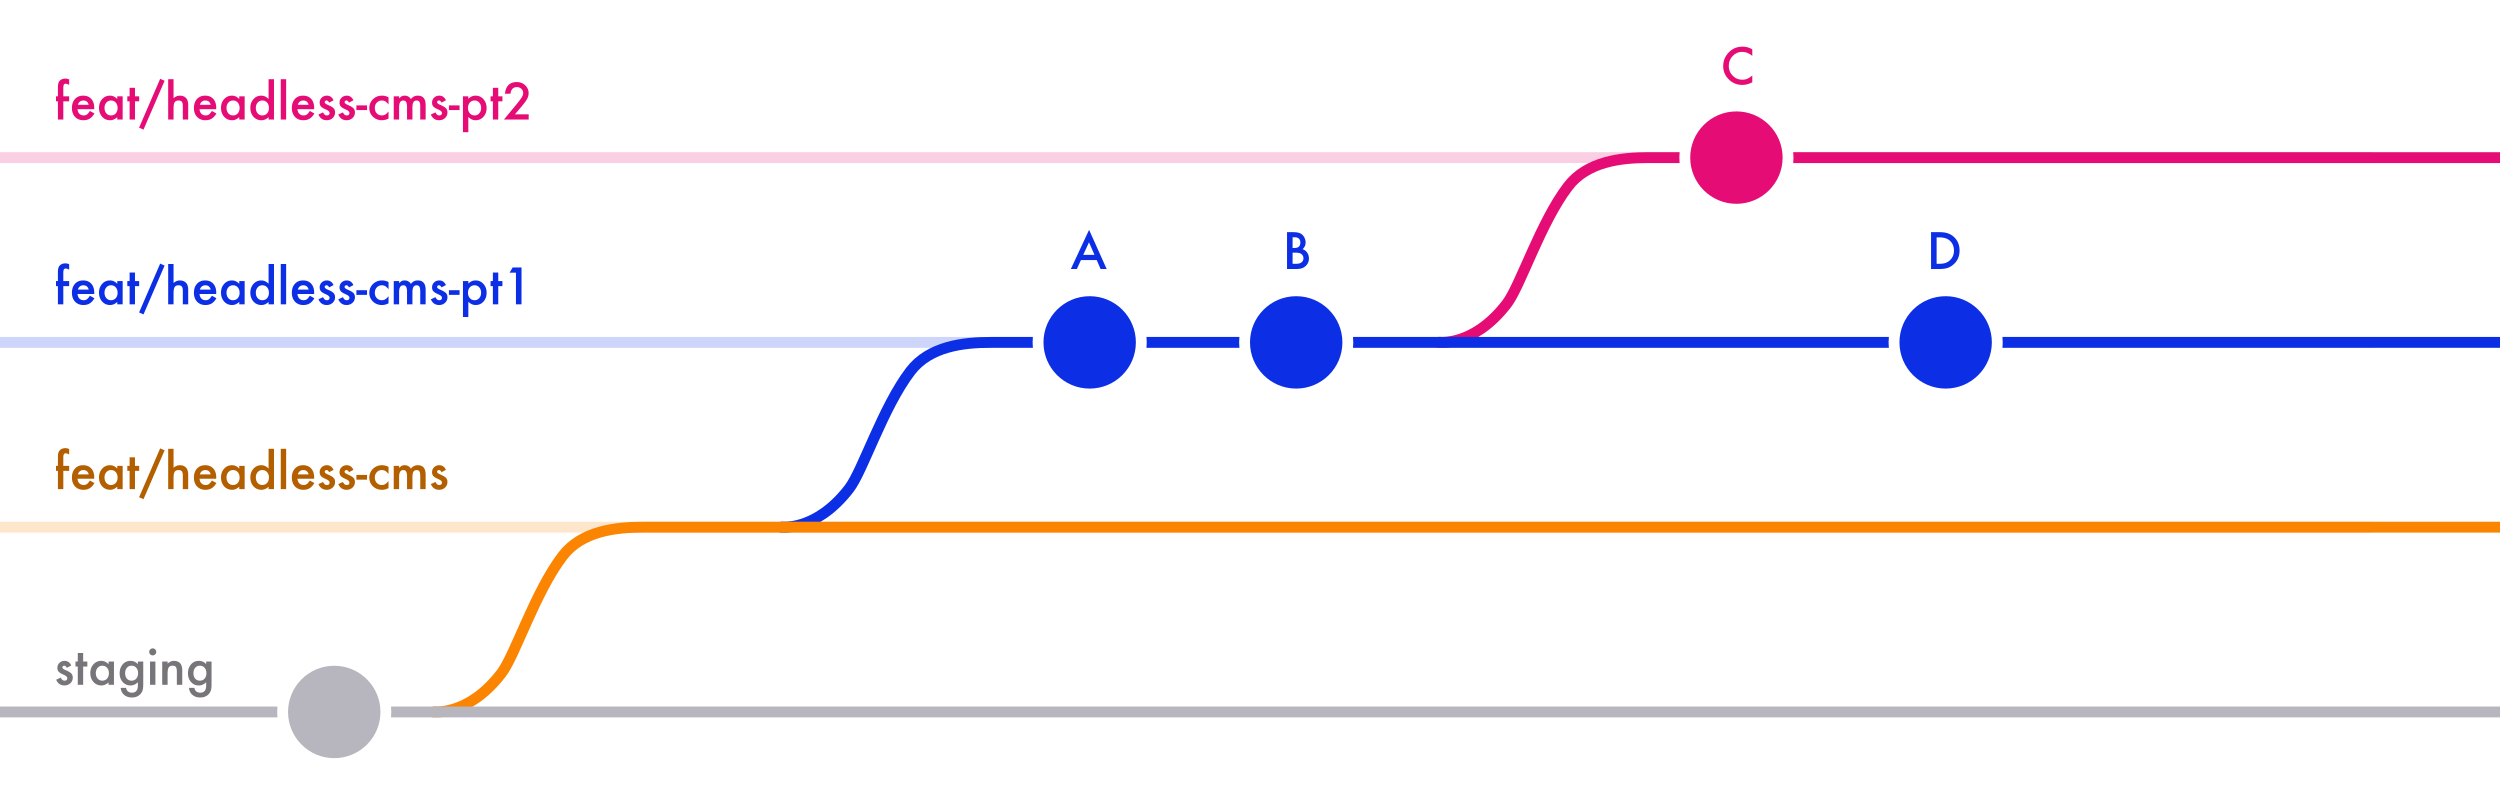 <svg width="920" height="290" viewBox="0 0 920 290" fill="none" xmlns="http://www.w3.org/2000/svg" focusable="false">
  <rect x="0" y="0" width="920" height="290" fill="#333333" stroke="none"/>
  <g clip-path="url(#clip0)">
    <path fill="#fff" d="M0 0h920v290H0z"/>
    <path stroke="#E60C75" stroke-opacity=".2" stroke-width="4" d="M873.001 58h-873"/>
    <path d="M529.001 125.909s13.009 2.122 25.517-14.148c4.954-6.443 12.382-29.848 22.515-43.15C584.037 59.415 596.545 58 606.552 58h370.449" stroke="#E60C75" stroke-width="4"/>
    <circle cx="639.001" cy="58" r="19" fill="#E60C75" stroke="#fff" stroke-width="4"/>
    <path d="M644.844 18.16v2.425c-1.184-.99-2.408-1.485-3.674-1.485-1.395 0-2.569.5-3.524 1.502-.961.997-1.442 2.215-1.442 3.657 0 1.424.481 2.625 1.442 3.603.96.979 2.138 1.468 3.533 1.468.72 0 1.333-.117 1.837-.351a5.17 5.17 0 00.87-.475c.304-.2.624-.44.958-.72v2.469c-1.172.662-2.403.993-3.692.993-1.939 0-3.594-.677-4.965-2.03-1.366-1.365-2.048-3.012-2.048-4.94 0-1.728.571-3.27 1.714-4.623 1.406-1.658 3.225-2.487 5.458-2.487 1.218 0 2.396.331 3.533.993zM23.297 37.285V44h-1.986v-6.715h-.703V35.44h.703v-3.305c0-1.078.187-1.84.562-2.285.516-.622 1.266-.932 2.25-.932.352 0 .794.102 1.327.308v2.021l-.202-.105c-.428-.217-.78-.326-1.055-.326-.351 0-.588.126-.711.378-.123.246-.185.721-.185 1.424v2.822h2.153v1.845h-2.153zm11.373 2.9h-6.135c.053.704.282 1.263.686 1.68.404.41.923.614 1.556.614.492 0 .899-.117 1.221-.351.317-.234.677-.668 1.081-1.3l1.67.93a6.81 6.81 0 01-.817 1.135 4.53 4.53 0 01-.923.773 3.76 3.76 0 01-1.064.44 5.18 5.18 0 01-1.239.14c-1.277 0-2.302-.41-3.076-1.23-.773-.826-1.16-1.922-1.16-3.288 0-1.353.375-2.449 1.125-3.287.756-.826 1.758-1.239 3.006-1.239 1.26 0 2.256.401 2.988 1.204.727.797 1.09 1.902 1.09 3.314l-.009.465zm-2.03-1.617c-.276-1.054-.94-1.582-1.995-1.582-.24 0-.466.038-.677.115-.211.07-.404.175-.58.316-.17.135-.317.299-.44.492a2.307 2.307 0 00-.28.66h3.972zm10.512-3.128h1.986V44h-1.986v-.897c-.815.762-1.69 1.143-2.628 1.143-1.184 0-2.163-.428-2.936-1.283-.767-.873-1.151-1.963-1.151-3.27 0-1.283.384-2.352 1.151-3.208.768-.855 1.729-1.283 2.883-1.283.996 0 1.89.41 2.68 1.23v-.992zm-4.694 4.253c0 .82.22 1.489.66 2.004.45.522 1.019.782 1.704.782.733 0 1.325-.252 1.776-.755.451-.522.677-1.184.677-1.987 0-.802-.226-1.465-.677-1.986-.451-.51-1.037-.765-1.758-.765-.68 0-1.248.258-1.705.774-.451.521-.677 1.166-.677 1.933zm11.215-2.408V44h-1.977v-6.715h-.844V35.44h.844v-3.138h1.977v3.138h1.538v1.845h-1.538zm9.264-8.28l1.635.722-7.77 17.982-1.617-.73 7.752-17.973zm2.953.15h1.977v6.996c.703-.632 1.48-.949 2.33-.949.966 0 1.74.314 2.32.94.492.545.738 1.416.738 2.61V44h-1.977v-5.063c0-.685-.124-1.18-.37-1.485-.24-.31-.63-.466-1.169-.466-.691 0-1.177.214-1.459.642-.275.434-.413 1.178-.413 2.232V44H61.89V29.155zm17.675 11.03H73.43c.053.704.281 1.263.685 1.68.405.41.923.614 1.556.614.492 0 .9-.117 1.222-.351.316-.234.677-.668 1.08-1.3l1.67.93a6.81 6.81 0 01-.817 1.135c-.287.31-.594.568-.922.773-.329.2-.683.346-1.064.44-.38.093-.794.14-1.24.14-1.277 0-2.302-.41-3.075-1.23-.774-.826-1.16-1.922-1.16-3.288 0-1.353.374-2.449 1.124-3.287.756-.826 1.758-1.239 3.006-1.239 1.26 0 2.256.401 2.989 1.204.726.797 1.09 1.902 1.09 3.314l-.01.465zm-2.03-1.617c-.276-1.054-.941-1.582-1.996-1.582-.24 0-.466.038-.677.115-.21.07-.404.175-.58.316a1.98 1.98 0 00-.439.492 2.307 2.307 0 00-.281.66h3.972zm10.511-3.128h1.986V44h-1.986v-.897c-.814.762-1.69 1.143-2.628 1.143-1.183 0-2.162-.428-2.935-1.283-.768-.873-1.152-1.963-1.152-3.27 0-1.283.384-2.352 1.152-3.208.767-.855 1.728-1.283 2.882-1.283.997 0 1.89.41 2.681 1.23v-.992zm-4.693 4.253c0 .82.22 1.489.659 2.004.451.522 1.02.782 1.705.782.732 0 1.324-.252 1.775-.755.451-.522.677-1.184.677-1.987 0-.802-.225-1.465-.677-1.986-.45-.51-1.037-.765-1.757-.765-.68 0-1.248.258-1.706.774-.45.521-.676 1.166-.676 1.933zm15.486-10.538h1.986V44h-1.986v-.897c-.78.762-1.661 1.143-2.645 1.143-1.172 0-2.145-.428-2.918-1.283-.768-.873-1.152-1.963-1.152-3.27 0-1.277.384-2.343 1.152-3.199.761-.861 1.72-1.292 2.874-1.292 1.002 0 1.898.41 2.69 1.23v-7.277zm-4.693 10.538c0 .82.22 1.489.659 2.004.451.522 1.02.782 1.705.782.732 0 1.324-.252 1.775-.755.452-.522.677-1.184.677-1.987 0-.802-.225-1.465-.677-1.986-.45-.51-1.037-.765-1.757-.765-.68 0-1.249.258-1.706.774-.45.521-.676 1.166-.676 1.933zm11.153-10.538V44h-1.978V29.155h1.978zm10.301 11.03h-6.135c.053.704.281 1.263.686 1.68.404.41.922.614 1.555.614.492 0 .9-.117 1.222-.351.316-.234.677-.668 1.081-1.3l1.67.93c-.258.44-.53.818-.817 1.135-.288.31-.595.568-.923.773a3.76 3.76 0 01-1.064.44 5.18 5.18 0 01-1.239.14c-1.277 0-2.303-.41-3.076-1.23-.774-.826-1.16-1.922-1.16-3.288 0-1.353.375-2.449 1.125-3.287.755-.826 1.757-1.239 3.005-1.239 1.26 0 2.256.401 2.989 1.204.726.797 1.09 1.902 1.09 3.314l-.009.465zm-2.03-1.617c-.276-1.054-.941-1.582-1.996-1.582-.24 0-.465.038-.676.115-.211.07-.405.175-.58.316-.17.135-.317.299-.44.492a2.295 2.295 0 00-.281.66h3.973zm9.175-1.67l-1.634.87c-.258-.527-.578-.79-.958-.79a.65.65 0 00-.466.184.59.59 0 00-.194.457c0 .328.381.654 1.143.976 1.049.45 1.755.867 2.118 1.248.363.38.545.893.545 1.538 0 .826-.305 1.517-.914 2.074-.592.527-1.307.791-2.145.791-1.435 0-2.452-.7-3.049-2.1l1.687-.783c.234.41.413.671.536.782.24.223.528.334.862.334.668 0 1.002-.304 1.002-.914 0-.351-.258-.68-.774-.984-.199-.1-.398-.196-.598-.29-.199-.094-.401-.19-.606-.29-.574-.281-.979-.563-1.213-.844-.299-.357-.448-.817-.448-1.38 0-.744.255-1.359.765-1.845.521-.487 1.154-.73 1.898-.73 1.096 0 1.91.566 2.443 1.696zm7.313 0l-1.635.87c-.258-.527-.577-.79-.958-.79a.65.65 0 00-.466.184.588.588 0 00-.193.457c0 .328.381.654 1.142.976 1.049.45 1.755.867 2.119 1.248.363.38.545.893.545 1.538 0 .826-.305 1.517-.915 2.074-.591.527-1.306.791-2.144.791-1.436 0-2.452-.7-3.05-2.1l1.688-.783c.234.41.413.671.536.782.24.223.527.334.861.334.668 0 1.002-.304 1.002-.914 0-.351-.258-.68-.773-.984-.2-.1-.399-.196-.598-.29a65.41 65.41 0 01-.607-.29c-.574-.281-.978-.563-1.212-.844-.299-.357-.449-.817-.449-1.38 0-.744.255-1.359.765-1.845.521-.487 1.154-.73 1.898-.73 1.096 0 1.911.566 2.444 1.696zm1.09 1.89h3.92v1.723h-3.92v-1.723zm11.83-2.98v2.629c-.451-.551-.856-.93-1.213-1.134-.352-.211-.765-.317-1.239-.317-.745 0-1.363.261-1.855.783-.492.521-.738 1.174-.738 1.96 0 .802.237 1.461.712 1.977.48.516 1.092.773 1.837.773a2.51 2.51 0 001.256-.307c.352-.2.765-.586 1.24-1.16v2.61c-.803.416-1.606.624-2.408.624-1.325 0-2.432-.428-3.323-1.283-.89-.861-1.336-1.93-1.336-3.208 0-1.278.451-2.356 1.354-3.235.902-.878 2.01-1.318 3.322-1.318.844 0 1.641.202 2.391.607zm1.916-.368h1.977v.79c.381-.398.706-.667.976-.808.287-.147.647-.22 1.081-.22.967 0 1.731.422 2.294 1.266.621-.844 1.462-1.266 2.522-1.266 1.928 0 2.892 1.17 2.892 3.507V44h-1.986v-4.755c0-.82-.1-1.4-.299-1.74-.205-.346-.542-.519-1.011-.519-.545 0-.943.205-1.195.616-.246.41-.369 1.069-.369 1.977V44h-1.987v-4.728c0-1.524-.439-2.286-1.318-2.286-.557 0-.964.208-1.222.624-.252.416-.378 1.073-.378 1.97V44h-1.977v-8.56zm19.213 1.458l-1.635.87c-.258-.527-.577-.79-.958-.79a.65.65 0 00-.466.184.588.588 0 00-.193.457c0 .328.381.654 1.142.976 1.049.45 1.755.867 2.118 1.248.364.38.545.893.545 1.538 0 .826-.304 1.517-.914 2.074-.592.527-1.306.791-2.144.791-1.436 0-2.452-.7-3.05-2.1l1.687-.783c.235.41.414.671.537.782.24.223.527.334.861.334.668 0 1.002-.304 1.002-.914 0-.351-.258-.68-.774-.984-.199-.1-.398-.196-.597-.29a53.35 53.35 0 01-.607-.29c-.574-.281-.978-.563-1.213-.844-.298-.357-.448-.817-.448-1.38 0-.744.255-1.359.765-1.845.521-.487 1.154-.73 1.898-.73 1.096 0 1.91.566 2.444 1.696zm1.089 1.89h3.92v1.723h-3.92v-1.723zm7.146 9.87h-1.978V35.44h1.978v.931c.779-.78 1.664-1.169 2.654-1.169 1.178 0 2.148.434 2.909 1.3.774.862 1.161 1.95 1.161 3.262 0 1.283-.384 2.352-1.152 3.208-.761.85-1.722 1.274-2.883 1.274-1.002 0-1.898-.401-2.689-1.204v5.616zm4.702-8.886c0-.82-.223-1.488-.668-2.003a2.158 2.158 0 00-1.705-.783c-.726 0-1.315.252-1.767.756-.451.504-.676 1.166-.676 1.986 0 .803.225 1.465.676 1.987.446.51 1.032.764 1.758.764.686 0 1.251-.257 1.697-.773.457-.516.685-1.16.685-1.934zm6.311-2.487V44h-1.978v-6.715h-.844V35.44h.844v-3.138h1.978v3.138h1.538v1.845h-1.538zm6.143 4.79h5.054V44h-9.114l4.711-5.704c.463-.569.849-1.06 1.16-1.477.316-.416.556-.764.72-1.046.334-.55.501-1.046.501-1.485 0-.633-.222-1.163-.668-1.59-.445-.428-.996-.642-1.652-.642-1.371 0-2.156.811-2.355 2.434h-2.039c.328-2.86 1.772-4.289 4.333-4.289 1.236 0 2.273.393 3.111 1.178.844.785 1.266 1.758 1.266 2.918 0 .738-.197 1.462-.589 2.17-.2.37-.492.81-.879 1.32a42.38 42.38 0 01-1.45 1.792l-2.11 2.496z" fill="#E60C75"/>
    <path stroke="#0C2FE6" stroke-opacity=".2" stroke-width="4" d="M873.001 126h-873"/>
    <path d="M287.001 193.909s13.009 2.122 25.517-14.148c4.954-6.443 12.382-29.848 22.515-43.15 7.004-9.196 19.512-10.611 29.519-10.611h603.449" stroke="#0C2FE6" stroke-width="4"/>
    <circle cx="401.001" cy="126" r="19" fill="#0C2FE6" stroke="#fff" stroke-width="4"/>
    <circle cx="477.001" cy="126" r="19" fill="#0C2FE6" stroke="#fff" stroke-width="4"/>
    <path d="M403.598 95.704h-5.81L396.276 99h-2.206l6.715-14.423L407.263 99h-2.242l-1.423-3.296zm-.835-1.925l-2.013-4.614-2.109 4.614h4.122zM473.626 99V85.43h2.039c.908 0 1.632.07 2.171.21a3.267 3.267 0 011.38.713c.381.345.682.776.905 1.291.229.522.343 1.05.343 1.583 0 .972-.372 1.795-1.116 2.47.72.245 1.289.676 1.705 1.291.422.61.633 1.319.633 2.127 0 1.06-.375 1.957-1.125 2.69a3.696 3.696 0 01-1.521.94c-.615.17-1.386.255-2.311.255h-3.103zm2.048-7.743h.641c.762 0 1.319-.167 1.67-.501.358-.34.536-.838.536-1.494 0-.639-.181-1.122-.544-1.45-.364-.334-.891-.501-1.582-.501h-.721v3.946zm0 5.818h1.265c.926 0 1.606-.181 2.04-.545.457-.392.685-.89.685-1.494 0-.586-.22-1.078-.659-1.476-.428-.393-1.193-.59-2.294-.59h-1.037v4.105z" fill="#0C2FE6"/>
    <circle cx="716" cy="126" r="19" fill="#0C2FE6" stroke="#fff" stroke-width="4"/>
    <path d="M710.626 99V85.43h2.848c1.365 0 2.443.134 3.234.404a6.06 6.06 0 012.312 1.345c1.4 1.277 2.1 2.956 2.1 5.036 0 2.086-.729 3.773-2.188 5.062-.733.645-1.5 1.093-2.303 1.345-.75.252-1.814.378-3.191.378h-2.812zm2.048-1.925h.923c.92 0 1.684-.097 2.294-.29a4.657 4.657 0 001.652-.975c1.008-.92 1.512-2.119 1.512-3.595 0-1.488-.498-2.696-1.494-3.621-.897-.826-2.218-1.24-3.964-1.24h-.923v9.721zm-689.377 8.21V112h-1.986v-6.715h-.703v-1.846h.703v-3.304c0-1.078.187-1.84.562-2.285.516-.621 1.266-.932 2.25-.932.352 0 .794.102 1.327.308v2.021l-.202-.105c-.428-.217-.78-.326-1.055-.326-.351 0-.588.126-.711.378-.123.246-.185.721-.185 1.424v2.821h2.153v1.846h-2.153zm11.373 2.901h-6.135c.053.703.282 1.262.686 1.678.404.41.923.615 1.556.615.492 0 .899-.117 1.221-.351.317-.234.677-.668 1.081-1.301l1.67.932a6.87 6.87 0 01-.817 1.134 4.54 4.54 0 01-.923.773 3.759 3.759 0 01-1.064.439c-.38.094-.793.141-1.239.141-1.277 0-2.302-.41-3.076-1.23-.773-.827-1.16-1.922-1.16-3.287 0-1.354.375-2.45 1.125-3.288.756-.826 1.758-1.239 3.006-1.239 1.26 0 2.256.402 2.988 1.204.727.797 1.09 1.902 1.09 3.314l-.009.466zm-2.03-1.618c-.276-1.054-.94-1.582-1.995-1.582-.24 0-.466.038-.677.115-.211.07-.404.175-.58.316-.17.135-.317.299-.44.492a2.315 2.315 0 00-.28.659h3.972zm10.512-3.129h1.986V112h-1.986v-.896c-.815.761-1.69 1.142-2.628 1.142-1.184 0-2.163-.428-2.936-1.283-.767-.873-1.151-1.963-1.151-3.27 0-1.283.384-2.352 1.151-3.208.768-.855 1.729-1.283 2.883-1.283.996 0 1.89.41 2.68 1.231v-.994zm-4.694 4.254c0 .821.22 1.489.66 2.004.45.522 1.019.782 1.704.782.733 0 1.325-.251 1.776-.755.451-.522.677-1.184.677-1.987 0-.802-.226-1.465-.677-1.986-.451-.51-1.037-.765-1.758-.765-.68 0-1.248.258-1.705.774-.451.521-.677 1.166-.677 1.933zm11.215-2.408V112h-1.977v-6.715h-.844v-1.846h.844v-3.137h1.977v3.137h1.538v1.846h-1.538zm9.264-8.28l1.635.722-7.77 17.982-1.617-.73 7.752-17.973zm2.953.15h1.977v6.996c.703-.632 1.48-.949 2.33-.949.966 0 1.74.314 2.32.941.492.545.738 1.415.738 2.61V112h-1.977v-5.062c0-.686-.124-1.181-.37-1.486-.24-.31-.63-.466-1.169-.466-.691 0-1.177.214-1.459.642-.275.434-.413 1.178-.413 2.232V112H61.89V97.155zm17.675 11.031H73.43c.053.703.281 1.262.685 1.678.405.41.923.615 1.556.615.492 0 .9-.117 1.222-.351.316-.234.677-.668 1.08-1.301l1.67.932c-.257.439-.53.817-.817 1.134-.287.31-.594.568-.922.773a3.757 3.757 0 01-1.064.439 5.16 5.16 0 01-1.24.141c-1.277 0-2.302-.41-3.075-1.23-.774-.827-1.16-1.922-1.16-3.287 0-1.354.374-2.45 1.124-3.288.756-.826 1.758-1.239 3.006-1.239 1.26 0 2.256.402 2.989 1.204.726.797 1.09 1.902 1.09 3.314l-.01.466zm-2.03-1.618c-.276-1.054-.941-1.582-1.996-1.582-.24 0-.466.038-.677.115-.21.07-.404.175-.58.316a1.98 1.98 0 00-.439.492 2.315 2.315 0 00-.281.659h3.972zm10.511-3.129h1.986V112h-1.986v-.896c-.814.761-1.69 1.142-2.628 1.142-1.183 0-2.162-.428-2.935-1.283-.768-.873-1.152-1.963-1.152-3.27 0-1.283.384-2.352 1.152-3.208.767-.855 1.728-1.283 2.882-1.283.997 0 1.89.41 2.681 1.231v-.994zm-4.693 4.254c0 .821.22 1.489.659 2.004.451.522 1.02.782 1.705.782.732 0 1.324-.251 1.775-.755.451-.522.677-1.184.677-1.987 0-.802-.225-1.465-.677-1.986-.45-.51-1.037-.765-1.757-.765-.68 0-1.248.258-1.706.774-.45.521-.676 1.166-.676 1.933zm15.486-10.538h1.986V112h-1.986v-.896c-.78.761-1.661 1.142-2.645 1.142-1.172 0-2.145-.428-2.918-1.283-.768-.873-1.152-1.963-1.152-3.27 0-1.277.384-2.343 1.152-3.199.761-.861 1.72-1.292 2.874-1.292 1.002 0 1.898.41 2.69 1.231v-7.278zm-4.693 10.538c0 .821.22 1.489.659 2.004.451.522 1.02.782 1.705.782.732 0 1.324-.251 1.775-.755.452-.522.677-1.184.677-1.987 0-.802-.225-1.465-.677-1.986-.45-.51-1.037-.765-1.757-.765-.68 0-1.249.258-1.706.774-.45.521-.676 1.166-.676 1.933zm11.153-10.538V112h-1.978V97.155h1.978zm10.301 11.031h-6.135c.053.703.281 1.262.686 1.678.404.41.922.615 1.555.615.492 0 .9-.117 1.222-.351.316-.234.677-.668 1.081-1.301l1.67.932a6.87 6.87 0 01-.817 1.134c-.288.31-.595.568-.923.773a3.758 3.758 0 01-1.064.439 5.164 5.164 0 01-1.239.141c-1.277 0-2.303-.41-3.076-1.23-.774-.827-1.16-1.922-1.16-3.287 0-1.354.375-2.45 1.125-3.288.755-.826 1.757-1.239 3.005-1.239 1.26 0 2.256.402 2.989 1.204.726.797 1.09 1.902 1.09 3.314l-.009.466zm-2.03-1.618c-.276-1.054-.941-1.582-1.996-1.582-.24 0-.465.038-.676.115-.211.07-.405.175-.58.316-.17.135-.317.299-.44.492a2.304 2.304 0 00-.281.659h3.973zm9.175-1.67l-1.634.871c-.258-.528-.578-.791-.958-.791a.65.65 0 00-.466.184.59.59 0 00-.194.457c0 .328.381.653 1.143.976 1.049.451 1.755.867 2.118 1.248s.545.893.545 1.538c0 .826-.305 1.517-.914 2.074-.592.527-1.307.791-2.145.791-1.435 0-2.452-.7-3.049-2.1l1.687-.783c.234.41.413.671.536.783.24.222.528.333.862.333.668 0 1.002-.304 1.002-.914 0-.351-.258-.679-.774-.984-.199-.1-.398-.196-.598-.29-.199-.094-.401-.19-.606-.29-.574-.281-.979-.563-1.213-.844-.299-.357-.448-.817-.448-1.38 0-.744.255-1.359.765-1.845.521-.487 1.154-.73 1.898-.73 1.096 0 1.91.566 2.443 1.696zm7.313 0l-1.635.871c-.258-.528-.577-.791-.958-.791a.65.65 0 00-.466.184.589.589 0 00-.193.457c0 .328.381.653 1.142.976 1.049.451 1.755.867 2.119 1.248.363.381.545.893.545 1.538 0 .826-.305 1.517-.915 2.074-.591.527-1.306.791-2.144.791-1.436 0-2.452-.7-3.05-2.1l1.688-.783c.234.41.413.671.536.783.24.222.527.333.861.333.668 0 1.002-.304 1.002-.914 0-.351-.258-.679-.773-.984-.2-.1-.399-.196-.598-.29-.199-.094-.401-.19-.607-.29-.574-.281-.978-.563-1.212-.844-.299-.357-.449-.817-.449-1.38 0-.744.255-1.359.765-1.845.521-.487 1.154-.73 1.898-.73 1.096 0 1.911.566 2.444 1.696zm1.09 1.89h3.92v1.723h-3.92v-1.723zm11.83-2.979v2.628c-.451-.551-.856-.929-1.213-1.134-.352-.211-.765-.317-1.239-.317-.745 0-1.363.261-1.855.783-.492.521-.738 1.174-.738 1.96 0 .802.237 1.461.712 1.977.48.516 1.092.773 1.837.773a2.51 2.51 0 001.256-.307c.352-.199.765-.586 1.24-1.16v2.61c-.803.416-1.606.624-2.408.624-1.325 0-2.432-.428-3.323-1.283-.89-.861-1.336-1.931-1.336-3.208 0-1.277.451-2.356 1.354-3.234.902-.879 2.01-1.319 3.322-1.319.844 0 1.641.202 2.391.607zm1.916-.37h1.977v.791c.381-.398.706-.668.976-.808.287-.147.647-.22 1.081-.22.967 0 1.731.422 2.294 1.266.621-.844 1.462-1.266 2.522-1.266 1.928 0 2.892 1.169 2.892 3.507V112h-1.986v-4.755c0-.82-.1-1.4-.299-1.74-.205-.346-.542-.519-1.011-.519-.545 0-.943.205-1.195.616-.246.41-.369 1.069-.369 1.977V112h-1.987v-4.729c0-1.523-.439-2.285-1.318-2.285-.557 0-.964.208-1.222.624-.252.416-.378 1.073-.378 1.969V112h-1.977v-8.561zm19.213 1.459l-1.635.871c-.258-.528-.577-.791-.958-.791a.65.65 0 00-.466.184.589.589 0 00-.193.457c0 .328.381.653 1.142.976 1.049.451 1.755.867 2.118 1.248.364.381.545.893.545 1.538 0 .826-.304 1.517-.914 2.074-.592.527-1.306.791-2.144.791-1.436 0-2.452-.7-3.05-2.1l1.687-.783c.235.41.414.671.537.783.24.222.527.333.861.333.668 0 1.002-.304 1.002-.914 0-.351-.258-.679-.774-.984-.199-.1-.398-.196-.597-.29a53.35 53.35 0 01-.607-.29c-.574-.281-.978-.563-1.213-.844-.298-.357-.448-.817-.448-1.38 0-.744.255-1.359.765-1.845.521-.487 1.154-.73 1.898-.73 1.096 0 1.91.566 2.444 1.696zm1.089 1.89h3.92v1.723h-3.92v-1.723zm7.146 9.87h-1.978v-13.219h1.978v.932c.779-.779 1.664-1.169 2.654-1.169 1.178 0 2.148.434 2.909 1.301.774.861 1.161 1.948 1.161 3.261 0 1.283-.384 2.352-1.152 3.208-.761.849-1.722 1.274-2.883 1.274-1.002 0-1.898-.401-2.689-1.204v5.616zm4.702-8.886c0-.82-.223-1.488-.668-2.003a2.157 2.157 0 00-1.705-.783c-.726 0-1.315.252-1.767.756-.451.504-.676 1.166-.676 1.987 0 .802.225 1.464.676 1.986.446.51 1.032.764 1.758.764.686 0 1.251-.257 1.697-.773.457-.516.685-1.16.685-1.934zm6.311-2.487V112h-1.978v-6.715h-.844v-1.846h.844v-3.137h1.978v3.137h1.538v1.846h-1.538zm6.512-4.939h-2.346l1.125-1.916h3.269V112h-2.048v-11.654z" fill="#0C2FE6"/>
    <path stroke="#FB8400" stroke-opacity=".2" stroke-width="4" d="M873.001 194h-873"/>
    <path d="M159.001 261.909s13.009 2.122 25.517-14.148c4.954-6.443 12.382-29.848 22.515-43.15 7.004-9.196 19.512-10.611 29.519-10.611h683.449" stroke="#FB8400" stroke-width="4"/>
    <path d="M23.297 173.285V180h-1.986v-6.715h-.703v-1.846h.703v-3.304c0-1.078.187-1.84.562-2.285.516-.621 1.266-.932 2.25-.932.352 0 .794.103 1.327.308v2.021l-.202-.105c-.428-.217-.78-.326-1.055-.326-.351 0-.588.126-.711.378-.123.246-.185.721-.185 1.424v2.821h2.153v1.846h-2.153zm11.373 2.901h-6.135c.053.703.282 1.262.686 1.678.404.41.923.615 1.556.615.492 0 .899-.117 1.221-.351.317-.234.677-.668 1.081-1.301l1.67.932a6.87 6.87 0 01-.817 1.134 4.54 4.54 0 01-.923.773 3.759 3.759 0 01-1.064.439c-.38.094-.793.141-1.239.141-1.277 0-2.302-.41-3.076-1.23-.773-.827-1.16-1.922-1.16-3.287 0-1.354.375-2.45 1.125-3.288.756-.826 1.758-1.239 3.006-1.239 1.26 0 2.256.402 2.988 1.204.727.797 1.09 1.902 1.09 3.314l-.009.466zm-2.03-1.618c-.276-1.054-.94-1.582-1.995-1.582-.24 0-.466.038-.677.115-.211.07-.404.175-.58.316-.17.135-.317.299-.44.492a2.315 2.315 0 00-.28.659h3.972zm10.512-3.129h1.986V180h-1.986v-.896c-.815.761-1.69 1.142-2.628 1.142-1.184 0-2.163-.428-2.936-1.283-.767-.873-1.151-1.963-1.151-3.27 0-1.283.384-2.352 1.151-3.208.768-.855 1.729-1.283 2.883-1.283.996 0 1.89.41 2.68 1.231v-.994zm-4.694 4.254c0 .821.22 1.489.66 2.004.45.522 1.019.782 1.704.782.733 0 1.325-.251 1.776-.755.451-.522.677-1.184.677-1.987 0-.802-.226-1.465-.677-1.986-.451-.51-1.037-.765-1.758-.765-.68 0-1.248.258-1.705.774-.451.521-.677 1.166-.677 1.933zm11.215-2.408V180h-1.977v-6.715h-.844v-1.846h.844v-3.137h1.977v3.137h1.538v1.846h-1.538zm9.264-8.279l1.635.721-7.77 17.982-1.617-.73 7.752-17.973zm2.953.149h1.977v6.996c.703-.632 1.48-.949 2.33-.949.966 0 1.74.314 2.32.941.492.545.738 1.415.738 2.61V180h-1.977v-5.062c0-.686-.124-1.181-.37-1.486-.24-.31-.63-.466-1.169-.466-.691 0-1.177.214-1.459.642-.275.434-.413 1.178-.413 2.232V180H61.89v-14.845zm17.675 11.031H73.43c.053.703.281 1.262.685 1.678.405.41.923.615 1.556.615.492 0 .9-.117 1.222-.351.316-.234.677-.668 1.08-1.301l1.67.932c-.257.439-.53.817-.817 1.134-.287.31-.594.568-.922.773a3.757 3.757 0 01-1.064.439 5.16 5.16 0 01-1.24.141c-1.277 0-2.302-.41-3.075-1.23-.774-.827-1.16-1.922-1.16-3.287 0-1.354.374-2.45 1.124-3.288.756-.826 1.758-1.239 3.006-1.239 1.26 0 2.256.402 2.989 1.204.726.797 1.09 1.902 1.09 3.314l-.01.466zm-2.03-1.618c-.276-1.054-.941-1.582-1.996-1.582-.24 0-.466.038-.677.115-.21.07-.404.175-.58.316a1.98 1.98 0 00-.439.492 2.315 2.315 0 00-.281.659h3.972zm10.511-3.129h1.986V180h-1.986v-.896c-.814.761-1.69 1.142-2.628 1.142-1.183 0-2.162-.428-2.935-1.283-.768-.873-1.152-1.963-1.152-3.27 0-1.283.384-2.352 1.152-3.208.767-.855 1.728-1.283 2.882-1.283.997 0 1.89.41 2.681 1.231v-.994zm-4.693 4.254c0 .821.22 1.489.659 2.004.451.522 1.02.782 1.705.782.732 0 1.324-.251 1.775-.755.451-.522.677-1.184.677-1.987 0-.802-.225-1.465-.677-1.986-.45-.51-1.037-.765-1.757-.765-.68 0-1.248.258-1.706.774-.45.521-.676 1.166-.676 1.933zm15.486-10.538h1.986V180h-1.986v-.896c-.78.761-1.661 1.142-2.645 1.142-1.172 0-2.145-.428-2.918-1.283-.768-.873-1.152-1.963-1.152-3.27 0-1.277.384-2.343 1.152-3.199.761-.861 1.72-1.292 2.874-1.292 1.002 0 1.898.41 2.69 1.231v-7.278zm-4.693 10.538c0 .821.22 1.489.659 2.004.451.522 1.02.782 1.705.782.732 0 1.324-.251 1.775-.755.452-.522.677-1.184.677-1.987 0-.802-.225-1.465-.677-1.986-.45-.51-1.037-.765-1.757-.765-.68 0-1.249.258-1.706.774-.45.521-.676 1.166-.676 1.933zm11.153-10.538V180h-1.978v-14.845h1.978zm10.301 11.031h-6.135c.053.703.281 1.262.686 1.678.404.41.922.615 1.555.615.492 0 .9-.117 1.222-.351.316-.234.677-.668 1.081-1.301l1.67.932a6.87 6.87 0 01-.817 1.134c-.288.31-.595.568-.923.773a3.758 3.758 0 01-1.064.439 5.164 5.164 0 01-1.239.141c-1.277 0-2.303-.41-3.076-1.23-.774-.827-1.16-1.922-1.16-3.287 0-1.354.375-2.45 1.125-3.288.755-.826 1.757-1.239 3.005-1.239 1.26 0 2.256.402 2.989 1.204.726.797 1.09 1.902 1.09 3.314l-.009.466zm-2.03-1.618c-.276-1.054-.941-1.582-1.996-1.582-.24 0-.465.038-.676.115-.211.07-.405.175-.58.316-.17.135-.317.299-.44.492a2.304 2.304 0 00-.281.659h3.973zm9.175-1.67l-1.634.871c-.258-.528-.578-.791-.958-.791a.65.65 0 00-.466.184.59.59 0 00-.194.457c0 .328.381.653 1.143.976 1.049.451 1.755.867 2.118 1.248s.545.893.545 1.538c0 .826-.305 1.517-.914 2.074-.592.527-1.307.791-2.145.791-1.435 0-2.452-.7-3.049-2.1l1.687-.783c.234.41.413.671.536.783.24.222.528.333.862.333.668 0 1.002-.304 1.002-.914 0-.351-.258-.679-.774-.984-.199-.1-.398-.196-.598-.29-.199-.094-.401-.19-.606-.29-.574-.281-.979-.563-1.213-.844-.299-.357-.448-.817-.448-1.38 0-.744.255-1.359.765-1.845.521-.487 1.154-.73 1.898-.73 1.096 0 1.91.566 2.443 1.696zm7.313 0l-1.635.871c-.258-.528-.577-.791-.958-.791a.65.65 0 00-.466.184.589.589 0 00-.193.457c0 .328.381.653 1.142.976 1.049.451 1.755.867 2.119 1.248.363.381.545.893.545 1.538 0 .826-.305 1.517-.915 2.074-.591.527-1.306.791-2.144.791-1.436 0-2.452-.7-3.05-2.1l1.688-.783c.234.41.413.671.536.783.24.222.527.333.861.333.668 0 1.002-.304 1.002-.914 0-.351-.258-.679-.773-.984-.2-.1-.399-.196-.598-.29-.199-.094-.401-.19-.607-.29-.574-.281-.978-.563-1.212-.844-.299-.357-.449-.817-.449-1.38 0-.744.255-1.359.765-1.845.521-.487 1.154-.73 1.898-.73 1.096 0 1.911.566 2.444 1.696zm1.09 1.89h3.92v1.723h-3.92v-1.723zm11.83-2.979v2.628c-.451-.551-.856-.929-1.213-1.134-.352-.211-.765-.317-1.239-.317-.745 0-1.363.261-1.855.783-.492.521-.738 1.174-.738 1.96 0 .802.237 1.461.712 1.977.48.516 1.092.773 1.837.773a2.51 2.51 0 001.256-.307c.352-.199.765-.586 1.24-1.16v2.61c-.803.416-1.606.624-2.408.624-1.325 0-2.432-.428-3.323-1.283-.89-.861-1.336-1.931-1.336-3.208 0-1.277.451-2.356 1.354-3.234.902-.879 2.01-1.319 3.322-1.319.844 0 1.641.202 2.391.607zm1.916-.37h1.977v.791c.381-.398.706-.668.976-.808.287-.147.647-.22 1.081-.22.967 0 1.731.422 2.294 1.266.621-.844 1.462-1.266 2.522-1.266 1.928 0 2.892 1.169 2.892 3.507V180h-1.986v-4.755c0-.82-.1-1.4-.299-1.74-.205-.346-.542-.519-1.011-.519-.545 0-.943.205-1.195.616-.246.41-.369 1.069-.369 1.977V180h-1.987v-4.729c0-1.523-.439-2.285-1.318-2.285-.557 0-.964.208-1.222.624-.252.416-.378 1.073-.378 1.969V180h-1.977v-8.561zm19.213 1.459l-1.635.871c-.258-.528-.577-.791-.958-.791a.65.65 0 00-.466.184.589.589 0 00-.193.457c0 .328.381.653 1.142.976 1.049.451 1.755.867 2.118 1.248.364.381.545.893.545 1.538 0 .826-.304 1.517-.914 2.074-.592.527-1.306.791-2.144.791-1.436 0-2.452-.7-3.05-2.1l1.687-.783c.235.41.414.671.537.783.24.222.527.333.861.333.668 0 1.002-.304 1.002-.914 0-.351-.258-.679-.774-.984-.199-.1-.398-.196-.597-.29a53.35 53.35 0 01-.607-.29c-.574-.281-.978-.563-1.213-.844-.298-.357-.448-.817-.448-1.38 0-.744.255-1.359.765-1.845.521-.487 1.154-.73 1.898-.73 1.096 0 1.91.566 2.444 1.696z" fill="#B35F00"/>
    <path stroke="#B7B5BD" stroke-width="4" d="M0 262h920"/>
    <circle cx="123.001" cy="262" r="19" fill="#B7B5BD" stroke="#fff" stroke-width="4"/>
    <path d="M26.224 244.898l-1.635.871c-.258-.528-.577-.791-.958-.791a.65.65 0 00-.466.184.59.59 0 00-.193.457c0 .328.38.653 1.142.976 1.05.451 1.755.867 2.119 1.248.363.381.544.893.544 1.538 0 .826-.304 1.517-.914 2.074-.591.527-1.306.791-2.144.791-1.436 0-2.452-.7-3.05-2.1l1.688-.783c.234.41.413.671.536.783.24.222.527.333.861.333.668 0 1.002-.304 1.002-.914 0-.351-.258-.679-.773-.984-.2-.1-.399-.196-.598-.29-.2-.094-.401-.19-.607-.29-.574-.281-.978-.563-1.212-.844-.3-.357-.449-.817-.449-1.38 0-.744.255-1.359.765-1.845.521-.487 1.154-.73 1.898-.73 1.096 0 1.91.566 2.444 1.696zm4.377.387V252h-1.978v-6.715h-.844v-1.846h.844v-3.137h1.978v3.137h1.538v1.846H30.6zm9.351-1.846h1.987V252h-1.987v-.896c-.814.761-1.69 1.142-2.628 1.142-1.183 0-2.162-.428-2.935-1.283-.768-.873-1.152-1.963-1.152-3.27 0-1.283.384-2.352 1.152-3.208.767-.855 1.728-1.283 2.883-1.283.996 0 1.89.41 2.68 1.231v-.994zm-4.693 4.254c0 .821.22 1.489.66 2.004.45.522 1.019.782 1.704.782.733 0 1.324-.251 1.776-.755.45-.522.676-1.184.676-1.987 0-.802-.225-1.465-.676-1.986-.452-.51-1.038-.765-1.758-.765-.68 0-1.248.258-1.705.774-.451.521-.677 1.166-.677 1.933zm17.455 4.105c0 .404-.015.759-.044 1.063a6.842 6.842 0 01-.105.818 3.623 3.623 0 01-.826 1.661c-.774.89-1.837 1.336-3.191 1.336-1.142 0-2.083-.308-2.821-.923-.762-.633-1.201-1.509-1.319-2.628h1.987c.076.422.202.747.378.976.41.533 1.008.799 1.793.799 1.447 0 2.17-.887 2.17-2.663v-1.195c-.785.803-1.69 1.204-2.715 1.204-1.166 0-2.121-.422-2.865-1.266-.75-.855-1.125-1.924-1.125-3.208 0-1.248.348-2.308 1.045-3.181.75-.926 1.74-1.389 2.971-1.389 1.078 0 1.975.402 2.69 1.204v-.967h1.977v8.359zm-1.898-4.061c0-.832-.223-1.497-.668-1.995-.452-.51-1.029-.764-1.732-.764-.75 0-1.342.278-1.775.834-.393.499-.59 1.143-.59 1.934 0 .779.197 1.418.59 1.916.428.545 1.02.817 1.775.817.756 0 1.354-.275 1.793-.826.404-.498.607-1.136.607-1.916zm6.372-4.298V252H55.21v-8.561h1.978zm-2.277-3.559c0-.346.126-.645.378-.897s.554-.378.905-.378c.358 0 .663.126.915.378.252.246.377.548.377.906 0 .357-.125.662-.377.914a1.216 1.216 0 01-.906.378c-.357 0-.662-.126-.914-.378a1.257 1.257 0 01-.378-.923zm4.782 3.559h1.986v.791c.691-.685 1.47-1.028 2.338-1.028.996 0 1.772.314 2.329.941.48.533.72 1.403.72 2.61V252H65.08v-4.781c0-.844-.117-1.427-.351-1.749-.229-.328-.645-.492-1.248-.492-.657 0-1.122.216-1.398.65-.27.428-.404 1.175-.404 2.241V252h-1.986v-8.561zm18.158 8.359c0 .404-.015.759-.044 1.063a6.864 6.864 0 01-.106.818 3.624 3.624 0 01-.826 1.661c-.773.89-1.837 1.336-3.19 1.336-1.143 0-2.083-.308-2.822-.923-.761-.633-1.2-1.509-1.318-2.628h1.986c.077.422.203.747.378.976.41.533 1.008.799 1.793.799 1.448 0 2.171-.887 2.171-2.663v-1.195c-.785.803-1.69 1.204-2.716 1.204-1.166 0-2.12-.422-2.865-1.266-.75-.855-1.125-1.924-1.125-3.208 0-1.248.349-2.308 1.046-3.181.75-.926 1.74-1.389 2.97-1.389 1.079 0 1.975.402 2.69 1.204v-.967h1.978v8.359zm-1.899-4.061c0-.832-.222-1.497-.668-1.995-.45-.51-1.028-.764-1.731-.764-.75 0-1.342.278-1.775.834-.393.499-.59 1.143-.59 1.934 0 .779.197 1.418.59 1.916.427.545 1.02.817 1.775.817.756 0 1.353-.275 1.793-.826.404-.498.606-1.136.606-1.916z" fill="#78757A"/>
  </g>
  <defs>
    <clipPath id="clip0">
      <path fill="#fff" d="M0 0h920v290H0z"/>
    </clipPath>
  </defs>
</svg>
